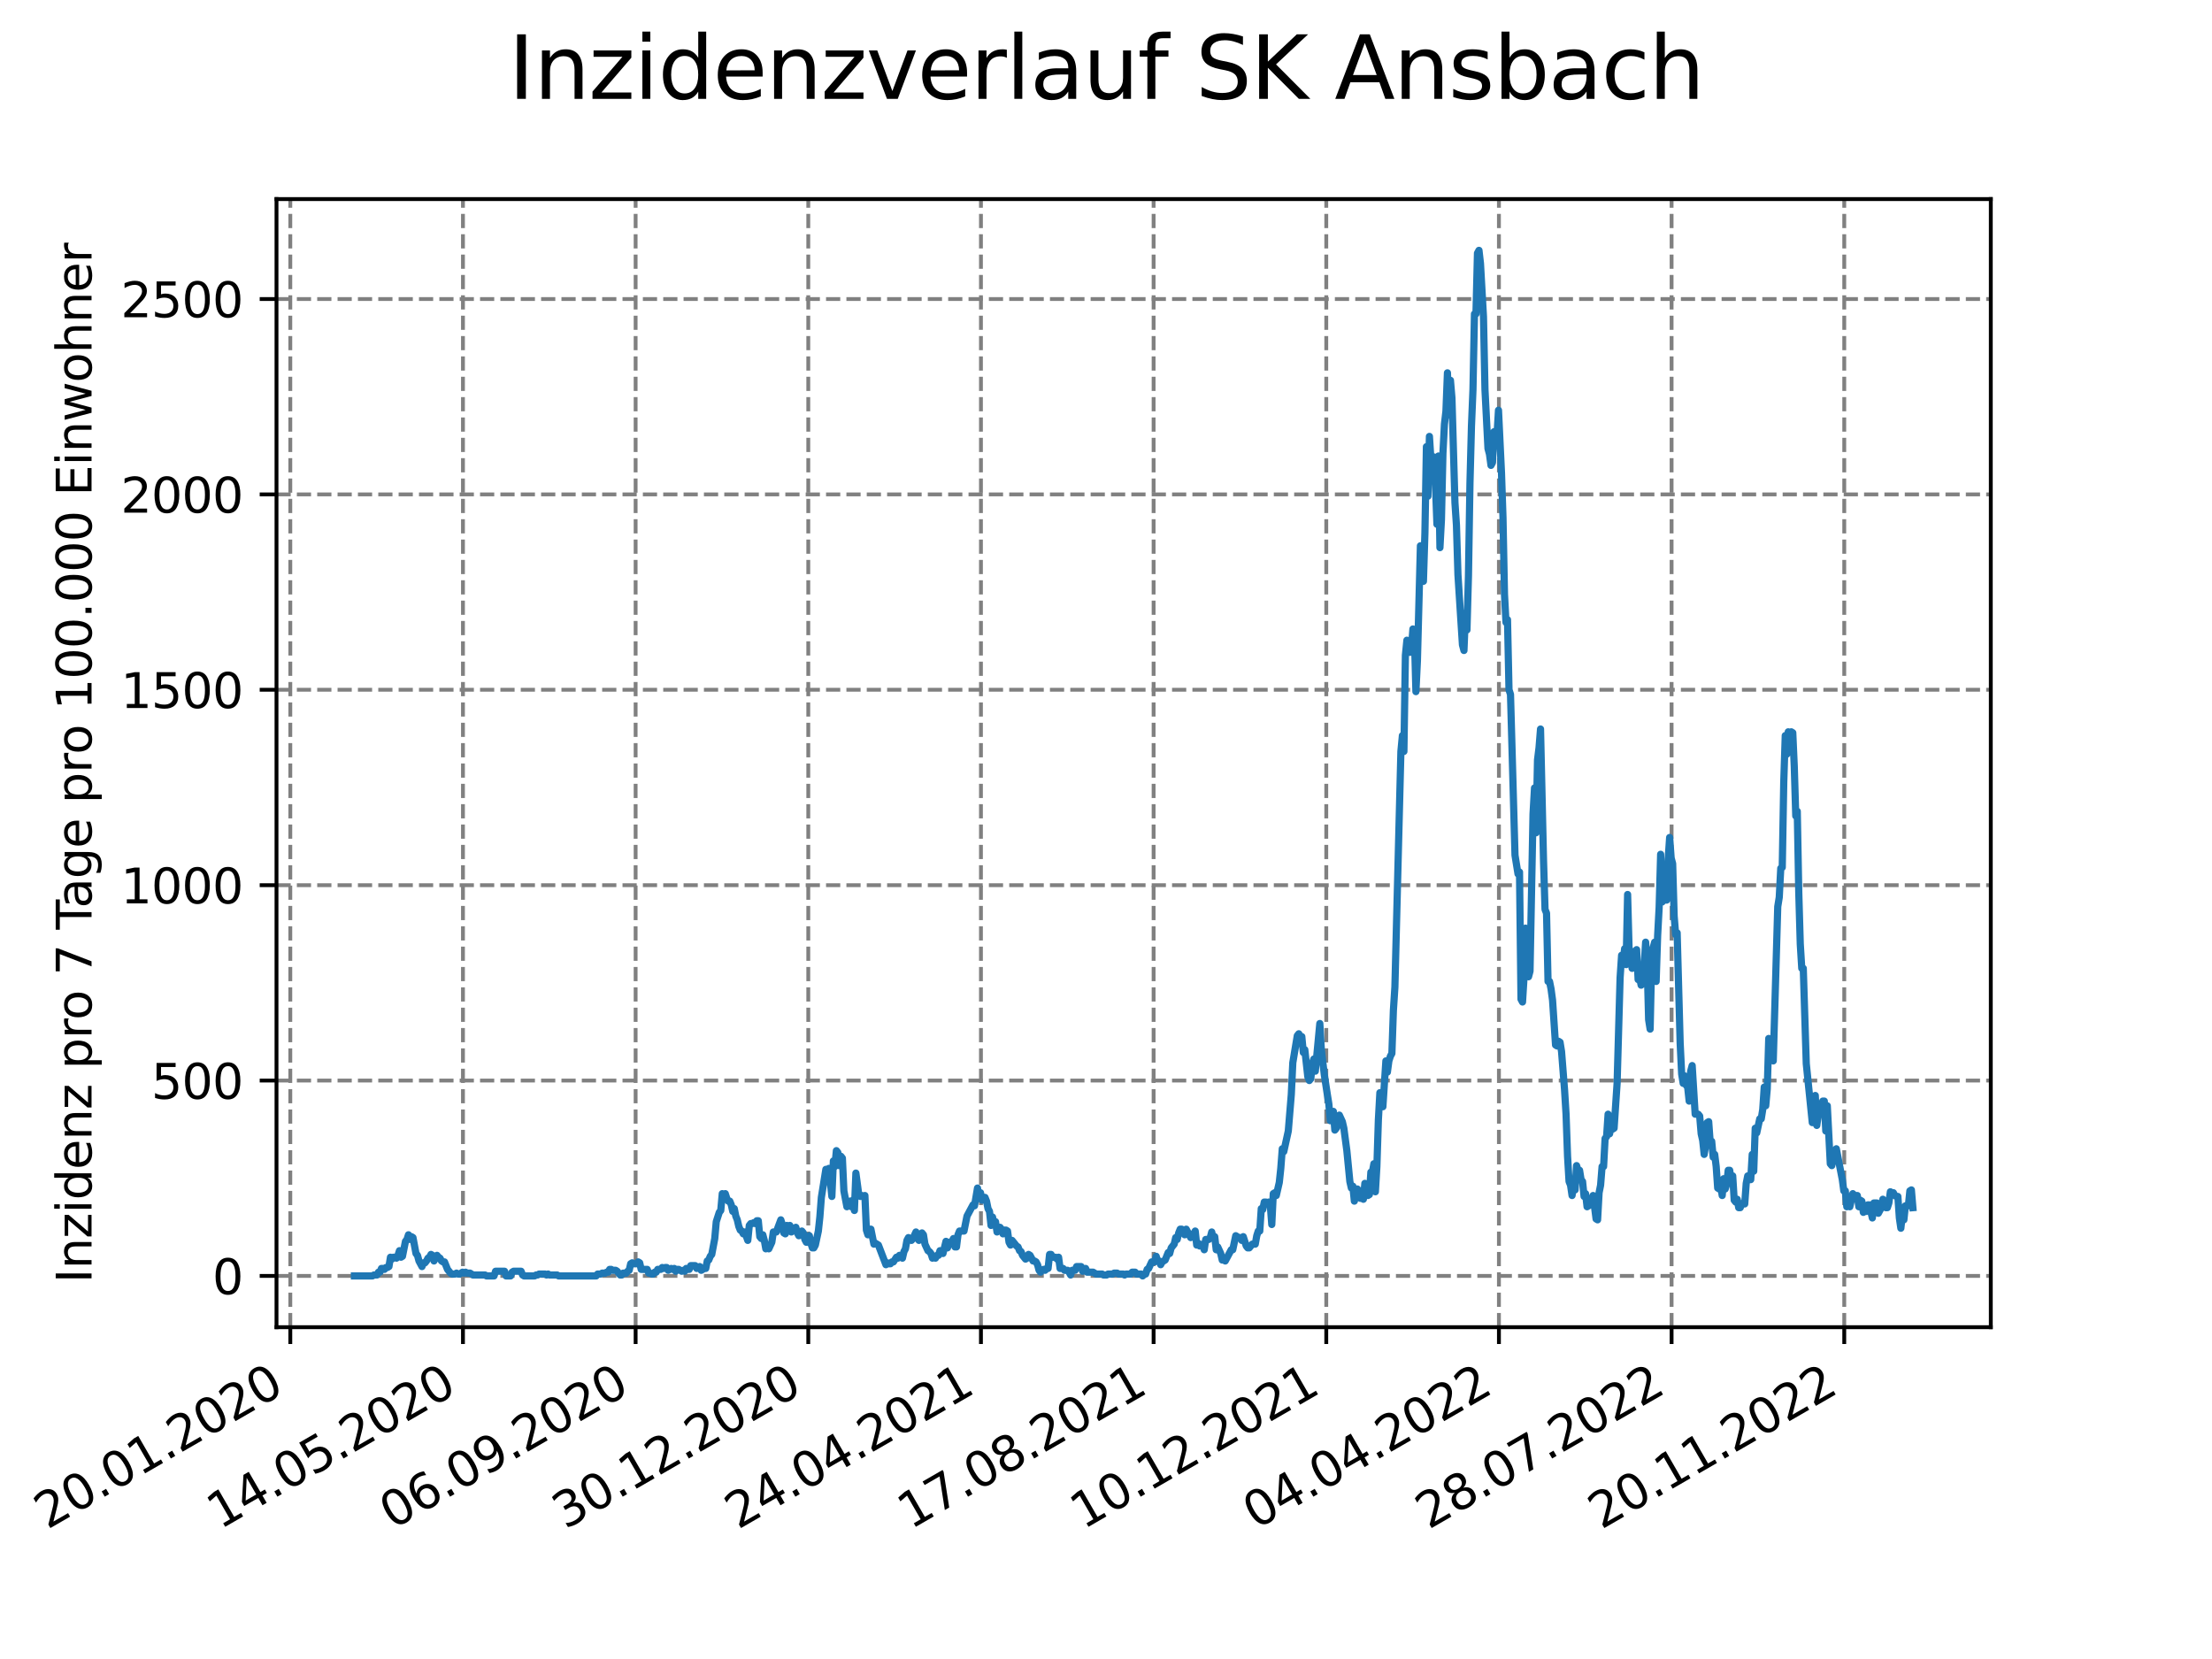 <?xml version="1.0" encoding="utf-8" standalone="no"?>
<!DOCTYPE svg PUBLIC "-//W3C//DTD SVG 1.1//EN"
  "http://www.w3.org/Graphics/SVG/1.1/DTD/svg11.dtd">
<svg xmlns:xlink="http://www.w3.org/1999/xlink" width="460.8pt" height="345.6pt" viewBox="0 0 460.8 345.6" xmlns="http://www.w3.org/2000/svg" version="1.1">
 <defs>
  <style type="text/css">*{stroke-linejoin: round; stroke-linecap: butt}</style>
 </defs>
 <g id="figure_1">
  <g id="patch_1">
   <path d="M 0 345.6 
L 460.8 345.6 
L 460.8 0 
L 0 0 
z
" style="fill: #ffffff"/>
  </g>
  <g id="axes_1">
   <g id="patch_2">
    <path d="M 57.6 276.48 
L 414.72 276.48 
L 414.72 41.472 
L 57.6 41.472 
z
" style="fill: #ffffff"/>
   </g>
   <g id="matplotlib.axis_1">
    <g id="xtick_1">
     <g id="line2d_1">
      <path d="M 60.475 276.48 
L 60.475 41.472 
" clip-path="url(#pd465b6add3)" style="fill: none; stroke-dasharray: 2.96,1.28; stroke-dashoffset: 0; stroke: #808080; stroke-width: 0.8"/>
     </g>
     <g id="line2d_2">
      <defs>
       <path id="m39f3780db8" d="M 0 0 
L 0 3.5 
" style="stroke: #000000; stroke-width: 0.8"/>
      </defs>
      <g>
       <use xlink:href="#m39f3780db8" x="60.475" y="276.48" style="stroke: #000000; stroke-width: 0.8"/>
      </g>
     </g>
     <g id="text_1">
      <!-- 20.01.2020 -->
      <g transform="translate(9.85 318.689) rotate(-30) scale(0.1 -0.1)">
       <defs>
        <path id="DejaVuSans-32" d="M 1228 531 
L 3431 531 
L 3431 0 
L 469 0 
L 469 531 
Q 828 903 1448 1529 
Q 2069 2156 2228 2338 
Q 2531 2678 2651 2914 
Q 2772 3150 2772 3378 
Q 2772 3750 2511 3984 
Q 2250 4219 1831 4219 
Q 1534 4219 1204 4116 
Q 875 4013 500 3803 
L 500 4441 
Q 881 4594 1212 4672 
Q 1544 4750 1819 4750 
Q 2544 4750 2975 4387 
Q 3406 4025 3406 3419 
Q 3406 3131 3298 2873 
Q 3191 2616 2906 2266 
Q 2828 2175 2409 1742 
Q 1991 1309 1228 531 
z
" transform="scale(0.016)"/>
        <path id="DejaVuSans-30" d="M 2034 4250 
Q 1547 4250 1301 3770 
Q 1056 3291 1056 2328 
Q 1056 1369 1301 889 
Q 1547 409 2034 409 
Q 2525 409 2770 889 
Q 3016 1369 3016 2328 
Q 3016 3291 2770 3770 
Q 2525 4250 2034 4250 
z
M 2034 4750 
Q 2819 4750 3233 4129 
Q 3647 3509 3647 2328 
Q 3647 1150 3233 529 
Q 2819 -91 2034 -91 
Q 1250 -91 836 529 
Q 422 1150 422 2328 
Q 422 3509 836 4129 
Q 1250 4750 2034 4750 
z
" transform="scale(0.016)"/>
        <path id="DejaVuSans-2e" d="M 684 794 
L 1344 794 
L 1344 0 
L 684 0 
L 684 794 
z
" transform="scale(0.016)"/>
        <path id="DejaVuSans-31" d="M 794 531 
L 1825 531 
L 1825 4091 
L 703 3866 
L 703 4441 
L 1819 4666 
L 2450 4666 
L 2450 531 
L 3481 531 
L 3481 0 
L 794 0 
L 794 531 
z
" transform="scale(0.016)"/>
       </defs>
       <use xlink:href="#DejaVuSans-32"/>
       <use xlink:href="#DejaVuSans-30" x="63.623"/>
       <use xlink:href="#DejaVuSans-2e" x="127.246"/>
       <use xlink:href="#DejaVuSans-30" x="159.033"/>
       <use xlink:href="#DejaVuSans-31" x="222.656"/>
       <use xlink:href="#DejaVuSans-2e" x="286.279"/>
       <use xlink:href="#DejaVuSans-32" x="318.066"/>
       <use xlink:href="#DejaVuSans-30" x="381.689"/>
       <use xlink:href="#DejaVuSans-32" x="445.312"/>
       <use xlink:href="#DejaVuSans-30" x="508.936"/>
      </g>
     </g>
    </g>
    <g id="xtick_2">
     <g id="line2d_3">
      <path d="M 96.443 276.48 
L 96.443 41.472 
" clip-path="url(#pd465b6add3)" style="fill: none; stroke-dasharray: 2.96,1.28; stroke-dashoffset: 0; stroke: #808080; stroke-width: 0.8"/>
     </g>
     <g id="line2d_4">
      <g>
       <use xlink:href="#m39f3780db8" x="96.443" y="276.48" style="stroke: #000000; stroke-width: 0.8"/>
      </g>
     </g>
     <g id="text_2">
      <!-- 14.05.2020 -->
      <g transform="translate(45.818 318.689) rotate(-30) scale(0.1 -0.1)">
       <defs>
        <path id="DejaVuSans-34" d="M 2419 4116 
L 825 1625 
L 2419 1625 
L 2419 4116 
z
M 2253 4666 
L 3047 4666 
L 3047 1625 
L 3713 1625 
L 3713 1100 
L 3047 1100 
L 3047 0 
L 2419 0 
L 2419 1100 
L 313 1100 
L 313 1709 
L 2253 4666 
z
" transform="scale(0.016)"/>
        <path id="DejaVuSans-35" d="M 691 4666 
L 3169 4666 
L 3169 4134 
L 1269 4134 
L 1269 2991 
Q 1406 3038 1543 3061 
Q 1681 3084 1819 3084 
Q 2600 3084 3056 2656 
Q 3513 2228 3513 1497 
Q 3513 744 3044 326 
Q 2575 -91 1722 -91 
Q 1428 -91 1123 -41 
Q 819 9 494 109 
L 494 744 
Q 775 591 1075 516 
Q 1375 441 1709 441 
Q 2250 441 2565 725 
Q 2881 1009 2881 1497 
Q 2881 1984 2565 2268 
Q 2250 2553 1709 2553 
Q 1456 2553 1204 2497 
Q 953 2441 691 2322 
L 691 4666 
z
" transform="scale(0.016)"/>
       </defs>
       <use xlink:href="#DejaVuSans-31"/>
       <use xlink:href="#DejaVuSans-34" x="63.623"/>
       <use xlink:href="#DejaVuSans-2e" x="127.246"/>
       <use xlink:href="#DejaVuSans-30" x="159.033"/>
       <use xlink:href="#DejaVuSans-35" x="222.656"/>
       <use xlink:href="#DejaVuSans-2e" x="286.279"/>
       <use xlink:href="#DejaVuSans-32" x="318.066"/>
       <use xlink:href="#DejaVuSans-30" x="381.689"/>
       <use xlink:href="#DejaVuSans-32" x="445.312"/>
       <use xlink:href="#DejaVuSans-30" x="508.936"/>
      </g>
     </g>
    </g>
    <g id="xtick_3">
     <g id="line2d_5">
      <path d="M 132.412 276.48 
L 132.412 41.472 
" clip-path="url(#pd465b6add3)" style="fill: none; stroke-dasharray: 2.96,1.28; stroke-dashoffset: 0; stroke: #808080; stroke-width: 0.8"/>
     </g>
     <g id="line2d_6">
      <g>
       <use xlink:href="#m39f3780db8" x="132.412" y="276.48" style="stroke: #000000; stroke-width: 0.8"/>
      </g>
     </g>
     <g id="text_3">
      <!-- 06.09.2020 -->
      <g transform="translate(81.787 318.689) rotate(-30) scale(0.1 -0.1)">
       <defs>
        <path id="DejaVuSans-36" d="M 2113 2584 
Q 1688 2584 1439 2293 
Q 1191 2003 1191 1497 
Q 1191 994 1439 701 
Q 1688 409 2113 409 
Q 2538 409 2786 701 
Q 3034 994 3034 1497 
Q 3034 2003 2786 2293 
Q 2538 2584 2113 2584 
z
M 3366 4563 
L 3366 3988 
Q 3128 4100 2886 4159 
Q 2644 4219 2406 4219 
Q 1781 4219 1451 3797 
Q 1122 3375 1075 2522 
Q 1259 2794 1537 2939 
Q 1816 3084 2150 3084 
Q 2853 3084 3261 2657 
Q 3669 2231 3669 1497 
Q 3669 778 3244 343 
Q 2819 -91 2113 -91 
Q 1303 -91 875 529 
Q 447 1150 447 2328 
Q 447 3434 972 4092 
Q 1497 4750 2381 4750 
Q 2619 4750 2861 4703 
Q 3103 4656 3366 4563 
z
" transform="scale(0.016)"/>
        <path id="DejaVuSans-39" d="M 703 97 
L 703 672 
Q 941 559 1184 500 
Q 1428 441 1663 441 
Q 2288 441 2617 861 
Q 2947 1281 2994 2138 
Q 2813 1869 2534 1725 
Q 2256 1581 1919 1581 
Q 1219 1581 811 2004 
Q 403 2428 403 3163 
Q 403 3881 828 4315 
Q 1253 4750 1959 4750 
Q 2769 4750 3195 4129 
Q 3622 3509 3622 2328 
Q 3622 1225 3098 567 
Q 2575 -91 1691 -91 
Q 1453 -91 1209 -44 
Q 966 3 703 97 
z
M 1959 2075 
Q 2384 2075 2632 2365 
Q 2881 2656 2881 3163 
Q 2881 3666 2632 3958 
Q 2384 4250 1959 4250 
Q 1534 4250 1286 3958 
Q 1038 3666 1038 3163 
Q 1038 2656 1286 2365 
Q 1534 2075 1959 2075 
z
" transform="scale(0.016)"/>
       </defs>
       <use xlink:href="#DejaVuSans-30"/>
       <use xlink:href="#DejaVuSans-36" x="63.623"/>
       <use xlink:href="#DejaVuSans-2e" x="127.246"/>
       <use xlink:href="#DejaVuSans-30" x="159.033"/>
       <use xlink:href="#DejaVuSans-39" x="222.656"/>
       <use xlink:href="#DejaVuSans-2e" x="286.279"/>
       <use xlink:href="#DejaVuSans-32" x="318.066"/>
       <use xlink:href="#DejaVuSans-30" x="381.689"/>
       <use xlink:href="#DejaVuSans-32" x="445.312"/>
       <use xlink:href="#DejaVuSans-30" x="508.936"/>
      </g>
     </g>
    </g>
    <g id="xtick_4">
     <g id="line2d_7">
      <path d="M 168.38 276.48 
L 168.38 41.472 
" clip-path="url(#pd465b6add3)" style="fill: none; stroke-dasharray: 2.96,1.28; stroke-dashoffset: 0; stroke: #808080; stroke-width: 0.8"/>
     </g>
     <g id="line2d_8">
      <g>
       <use xlink:href="#m39f3780db8" x="168.38" y="276.48" style="stroke: #000000; stroke-width: 0.8"/>
      </g>
     </g>
     <g id="text_4">
      <!-- 30.12.2020 -->
      <g transform="translate(117.755 318.689) rotate(-30) scale(0.1 -0.1)">
       <defs>
        <path id="DejaVuSans-33" d="M 2597 2516 
Q 3050 2419 3304 2112 
Q 3559 1806 3559 1356 
Q 3559 666 3084 287 
Q 2609 -91 1734 -91 
Q 1441 -91 1130 -33 
Q 819 25 488 141 
L 488 750 
Q 750 597 1062 519 
Q 1375 441 1716 441 
Q 2309 441 2620 675 
Q 2931 909 2931 1356 
Q 2931 1769 2642 2001 
Q 2353 2234 1838 2234 
L 1294 2234 
L 1294 2753 
L 1863 2753 
Q 2328 2753 2575 2939 
Q 2822 3125 2822 3475 
Q 2822 3834 2567 4026 
Q 2313 4219 1838 4219 
Q 1578 4219 1281 4162 
Q 984 4106 628 3988 
L 628 4550 
Q 988 4650 1302 4700 
Q 1616 4750 1894 4750 
Q 2613 4750 3031 4423 
Q 3450 4097 3450 3541 
Q 3450 3153 3228 2886 
Q 3006 2619 2597 2516 
z
" transform="scale(0.016)"/>
       </defs>
       <use xlink:href="#DejaVuSans-33"/>
       <use xlink:href="#DejaVuSans-30" x="63.623"/>
       <use xlink:href="#DejaVuSans-2e" x="127.246"/>
       <use xlink:href="#DejaVuSans-31" x="159.033"/>
       <use xlink:href="#DejaVuSans-32" x="222.656"/>
       <use xlink:href="#DejaVuSans-2e" x="286.279"/>
       <use xlink:href="#DejaVuSans-32" x="318.066"/>
       <use xlink:href="#DejaVuSans-30" x="381.689"/>
       <use xlink:href="#DejaVuSans-32" x="445.312"/>
       <use xlink:href="#DejaVuSans-30" x="508.936"/>
      </g>
     </g>
    </g>
    <g id="xtick_5">
     <g id="line2d_9">
      <path d="M 204.349 276.48 
L 204.349 41.472 
" clip-path="url(#pd465b6add3)" style="fill: none; stroke-dasharray: 2.96,1.28; stroke-dashoffset: 0; stroke: #808080; stroke-width: 0.8"/>
     </g>
     <g id="line2d_10">
      <g>
       <use xlink:href="#m39f3780db8" x="204.349" y="276.48" style="stroke: #000000; stroke-width: 0.8"/>
      </g>
     </g>
     <g id="text_5">
      <!-- 24.04.2021 -->
      <g transform="translate(153.724 318.689) rotate(-30) scale(0.1 -0.1)">
       <use xlink:href="#DejaVuSans-32"/>
       <use xlink:href="#DejaVuSans-34" x="63.623"/>
       <use xlink:href="#DejaVuSans-2e" x="127.246"/>
       <use xlink:href="#DejaVuSans-30" x="159.033"/>
       <use xlink:href="#DejaVuSans-34" x="222.656"/>
       <use xlink:href="#DejaVuSans-2e" x="286.279"/>
       <use xlink:href="#DejaVuSans-32" x="318.066"/>
       <use xlink:href="#DejaVuSans-30" x="381.689"/>
       <use xlink:href="#DejaVuSans-32" x="445.312"/>
       <use xlink:href="#DejaVuSans-31" x="508.936"/>
      </g>
     </g>
    </g>
    <g id="xtick_6">
     <g id="line2d_11">
      <path d="M 240.317 276.48 
L 240.317 41.472 
" clip-path="url(#pd465b6add3)" style="fill: none; stroke-dasharray: 2.96,1.28; stroke-dashoffset: 0; stroke: #808080; stroke-width: 0.8"/>
     </g>
     <g id="line2d_12">
      <g>
       <use xlink:href="#m39f3780db8" x="240.317" y="276.48" style="stroke: #000000; stroke-width: 0.8"/>
      </g>
     </g>
     <g id="text_6">
      <!-- 17.08.2021 -->
      <g transform="translate(189.692 318.689) rotate(-30) scale(0.1 -0.1)">
       <defs>
        <path id="DejaVuSans-37" d="M 525 4666 
L 3525 4666 
L 3525 4397 
L 1831 0 
L 1172 0 
L 2766 4134 
L 525 4134 
L 525 4666 
z
" transform="scale(0.016)"/>
        <path id="DejaVuSans-38" d="M 2034 2216 
Q 1584 2216 1326 1975 
Q 1069 1734 1069 1313 
Q 1069 891 1326 650 
Q 1584 409 2034 409 
Q 2484 409 2743 651 
Q 3003 894 3003 1313 
Q 3003 1734 2745 1975 
Q 2488 2216 2034 2216 
z
M 1403 2484 
Q 997 2584 770 2862 
Q 544 3141 544 3541 
Q 544 4100 942 4425 
Q 1341 4750 2034 4750 
Q 2731 4750 3128 4425 
Q 3525 4100 3525 3541 
Q 3525 3141 3298 2862 
Q 3072 2584 2669 2484 
Q 3125 2378 3379 2068 
Q 3634 1759 3634 1313 
Q 3634 634 3220 271 
Q 2806 -91 2034 -91 
Q 1263 -91 848 271 
Q 434 634 434 1313 
Q 434 1759 690 2068 
Q 947 2378 1403 2484 
z
M 1172 3481 
Q 1172 3119 1398 2916 
Q 1625 2713 2034 2713 
Q 2441 2713 2670 2916 
Q 2900 3119 2900 3481 
Q 2900 3844 2670 4047 
Q 2441 4250 2034 4250 
Q 1625 4250 1398 4047 
Q 1172 3844 1172 3481 
z
" transform="scale(0.016)"/>
       </defs>
       <use xlink:href="#DejaVuSans-31"/>
       <use xlink:href="#DejaVuSans-37" x="63.623"/>
       <use xlink:href="#DejaVuSans-2e" x="127.246"/>
       <use xlink:href="#DejaVuSans-30" x="159.033"/>
       <use xlink:href="#DejaVuSans-38" x="222.656"/>
       <use xlink:href="#DejaVuSans-2e" x="286.279"/>
       <use xlink:href="#DejaVuSans-32" x="318.066"/>
       <use xlink:href="#DejaVuSans-30" x="381.689"/>
       <use xlink:href="#DejaVuSans-32" x="445.312"/>
       <use xlink:href="#DejaVuSans-31" x="508.936"/>
      </g>
     </g>
    </g>
    <g id="xtick_7">
     <g id="line2d_13">
      <path d="M 276.286 276.48 
L 276.286 41.472 
" clip-path="url(#pd465b6add3)" style="fill: none; stroke-dasharray: 2.96,1.28; stroke-dashoffset: 0; stroke: #808080; stroke-width: 0.8"/>
     </g>
     <g id="line2d_14">
      <g>
       <use xlink:href="#m39f3780db8" x="276.286" y="276.48" style="stroke: #000000; stroke-width: 0.8"/>
      </g>
     </g>
     <g id="text_7">
      <!-- 10.12.2021 -->
      <g transform="translate(225.66 318.689) rotate(-30) scale(0.1 -0.1)">
       <use xlink:href="#DejaVuSans-31"/>
       <use xlink:href="#DejaVuSans-30" x="63.623"/>
       <use xlink:href="#DejaVuSans-2e" x="127.246"/>
       <use xlink:href="#DejaVuSans-31" x="159.033"/>
       <use xlink:href="#DejaVuSans-32" x="222.656"/>
       <use xlink:href="#DejaVuSans-2e" x="286.279"/>
       <use xlink:href="#DejaVuSans-32" x="318.066"/>
       <use xlink:href="#DejaVuSans-30" x="381.689"/>
       <use xlink:href="#DejaVuSans-32" x="445.312"/>
       <use xlink:href="#DejaVuSans-31" x="508.936"/>
      </g>
     </g>
    </g>
    <g id="xtick_8">
     <g id="line2d_15">
      <path d="M 312.254 276.48 
L 312.254 41.472 
" clip-path="url(#pd465b6add3)" style="fill: none; stroke-dasharray: 2.96,1.28; stroke-dashoffset: 0; stroke: #808080; stroke-width: 0.8"/>
     </g>
     <g id="line2d_16">
      <g>
       <use xlink:href="#m39f3780db8" x="312.254" y="276.48" style="stroke: #000000; stroke-width: 0.8"/>
      </g>
     </g>
     <g id="text_8">
      <!-- 04.04.2022 -->
      <g transform="translate(261.629 318.689) rotate(-30) scale(0.1 -0.1)">
       <use xlink:href="#DejaVuSans-30"/>
       <use xlink:href="#DejaVuSans-34" x="63.623"/>
       <use xlink:href="#DejaVuSans-2e" x="127.246"/>
       <use xlink:href="#DejaVuSans-30" x="159.033"/>
       <use xlink:href="#DejaVuSans-34" x="222.656"/>
       <use xlink:href="#DejaVuSans-2e" x="286.279"/>
       <use xlink:href="#DejaVuSans-32" x="318.066"/>
       <use xlink:href="#DejaVuSans-30" x="381.689"/>
       <use xlink:href="#DejaVuSans-32" x="445.312"/>
       <use xlink:href="#DejaVuSans-32" x="508.936"/>
      </g>
     </g>
    </g>
    <g id="xtick_9">
     <g id="line2d_17">
      <path d="M 348.223 276.48 
L 348.223 41.472 
" clip-path="url(#pd465b6add3)" style="fill: none; stroke-dasharray: 2.96,1.28; stroke-dashoffset: 0; stroke: #808080; stroke-width: 0.8"/>
     </g>
     <g id="line2d_18">
      <g>
       <use xlink:href="#m39f3780db8" x="348.223" y="276.48" style="stroke: #000000; stroke-width: 0.8"/>
      </g>
     </g>
     <g id="text_9">
      <!-- 28.07.2022 -->
      <g transform="translate(297.597 318.689) rotate(-30) scale(0.1 -0.1)">
       <use xlink:href="#DejaVuSans-32"/>
       <use xlink:href="#DejaVuSans-38" x="63.623"/>
       <use xlink:href="#DejaVuSans-2e" x="127.246"/>
       <use xlink:href="#DejaVuSans-30" x="159.033"/>
       <use xlink:href="#DejaVuSans-37" x="222.656"/>
       <use xlink:href="#DejaVuSans-2e" x="286.279"/>
       <use xlink:href="#DejaVuSans-32" x="318.066"/>
       <use xlink:href="#DejaVuSans-30" x="381.689"/>
       <use xlink:href="#DejaVuSans-32" x="445.312"/>
       <use xlink:href="#DejaVuSans-32" x="508.936"/>
      </g>
     </g>
    </g>
    <g id="xtick_10">
     <g id="line2d_19">
      <path d="M 384.191 276.48 
L 384.191 41.472 
" clip-path="url(#pd465b6add3)" style="fill: none; stroke-dasharray: 2.96,1.28; stroke-dashoffset: 0; stroke: #808080; stroke-width: 0.8"/>
     </g>
     <g id="line2d_20">
      <g>
       <use xlink:href="#m39f3780db8" x="384.191" y="276.48" style="stroke: #000000; stroke-width: 0.8"/>
      </g>
     </g>
     <g id="text_10">
      <!-- 20.11.2022 -->
      <g transform="translate(333.566 318.689) rotate(-30) scale(0.1 -0.1)">
       <use xlink:href="#DejaVuSans-32"/>
       <use xlink:href="#DejaVuSans-30" x="63.623"/>
       <use xlink:href="#DejaVuSans-2e" x="127.246"/>
       <use xlink:href="#DejaVuSans-31" x="159.033"/>
       <use xlink:href="#DejaVuSans-31" x="222.656"/>
       <use xlink:href="#DejaVuSans-2e" x="286.279"/>
       <use xlink:href="#DejaVuSans-32" x="318.066"/>
       <use xlink:href="#DejaVuSans-30" x="381.689"/>
       <use xlink:href="#DejaVuSans-32" x="445.312"/>
       <use xlink:href="#DejaVuSans-32" x="508.936"/>
      </g>
     </g>
    </g>
   </g>
   <g id="matplotlib.axis_2">
    <g id="ytick_1">
     <g id="line2d_21">
      <path d="M 57.6 265.798 
L 414.72 265.798 
" clip-path="url(#pd465b6add3)" style="fill: none; stroke-dasharray: 2.96,1.28; stroke-dashoffset: 0; stroke: #808080; stroke-width: 0.8"/>
     </g>
     <g id="line2d_22">
      <defs>
       <path id="mea99052665" d="M 0 0 
L -3.5 0 
" style="stroke: #000000; stroke-width: 0.8"/>
      </defs>
      <g>
       <use xlink:href="#mea99052665" x="57.6" y="265.798" style="stroke: #000000; stroke-width: 0.8"/>
      </g>
     </g>
     <g id="text_11">
      <!-- 0 -->
      <g transform="translate(44.237 269.597) scale(0.1 -0.1)">
       <use xlink:href="#DejaVuSans-30"/>
      </g>
     </g>
    </g>
    <g id="ytick_2">
     <g id="line2d_23">
      <path d="M 57.6 225.096 
L 414.72 225.096 
" clip-path="url(#pd465b6add3)" style="fill: none; stroke-dasharray: 2.96,1.28; stroke-dashoffset: 0; stroke: #808080; stroke-width: 0.8"/>
     </g>
     <g id="line2d_24">
      <g>
       <use xlink:href="#mea99052665" x="57.6" y="225.096" style="stroke: #000000; stroke-width: 0.8"/>
      </g>
     </g>
     <g id="text_12">
      <!-- 500 -->
      <g transform="translate(31.512 228.896) scale(0.1 -0.1)">
       <use xlink:href="#DejaVuSans-35"/>
       <use xlink:href="#DejaVuSans-30" x="63.623"/>
       <use xlink:href="#DejaVuSans-30" x="127.246"/>
      </g>
     </g>
    </g>
    <g id="ytick_3">
     <g id="line2d_25">
      <path d="M 57.6 184.395 
L 414.72 184.395 
" clip-path="url(#pd465b6add3)" style="fill: none; stroke-dasharray: 2.96,1.28; stroke-dashoffset: 0; stroke: #808080; stroke-width: 0.8"/>
     </g>
     <g id="line2d_26">
      <g>
       <use xlink:href="#mea99052665" x="57.6" y="184.395" style="stroke: #000000; stroke-width: 0.8"/>
      </g>
     </g>
     <g id="text_13">
      <!-- 1000 -->
      <g transform="translate(25.15 188.194) scale(0.1 -0.1)">
       <use xlink:href="#DejaVuSans-31"/>
       <use xlink:href="#DejaVuSans-30" x="63.623"/>
       <use xlink:href="#DejaVuSans-30" x="127.246"/>
       <use xlink:href="#DejaVuSans-30" x="190.869"/>
      </g>
     </g>
    </g>
    <g id="ytick_4">
     <g id="line2d_27">
      <path d="M 57.6 143.694 
L 414.72 143.694 
" clip-path="url(#pd465b6add3)" style="fill: none; stroke-dasharray: 2.96,1.28; stroke-dashoffset: 0; stroke: #808080; stroke-width: 0.8"/>
     </g>
     <g id="line2d_28">
      <g>
       <use xlink:href="#mea99052665" x="57.6" y="143.694" style="stroke: #000000; stroke-width: 0.8"/>
      </g>
     </g>
     <g id="text_14">
      <!-- 1500 -->
      <g transform="translate(25.15 147.493) scale(0.1 -0.1)">
       <use xlink:href="#DejaVuSans-31"/>
       <use xlink:href="#DejaVuSans-35" x="63.623"/>
       <use xlink:href="#DejaVuSans-30" x="127.246"/>
       <use xlink:href="#DejaVuSans-30" x="190.869"/>
      </g>
     </g>
    </g>
    <g id="ytick_5">
     <g id="line2d_29">
      <path d="M 57.6 102.992 
L 414.72 102.992 
" clip-path="url(#pd465b6add3)" style="fill: none; stroke-dasharray: 2.96,1.28; stroke-dashoffset: 0; stroke: #808080; stroke-width: 0.8"/>
     </g>
     <g id="line2d_30">
      <g>
       <use xlink:href="#mea99052665" x="57.6" y="102.992" style="stroke: #000000; stroke-width: 0.8"/>
      </g>
     </g>
     <g id="text_15">
      <!-- 2000 -->
      <g transform="translate(25.15 106.792) scale(0.1 -0.1)">
       <use xlink:href="#DejaVuSans-32"/>
       <use xlink:href="#DejaVuSans-30" x="63.623"/>
       <use xlink:href="#DejaVuSans-30" x="127.246"/>
       <use xlink:href="#DejaVuSans-30" x="190.869"/>
      </g>
     </g>
    </g>
    <g id="ytick_6">
     <g id="line2d_31">
      <path d="M 57.6 62.291 
L 414.72 62.291 
" clip-path="url(#pd465b6add3)" style="fill: none; stroke-dasharray: 2.96,1.28; stroke-dashoffset: 0; stroke: #808080; stroke-width: 0.8"/>
     </g>
     <g id="line2d_32">
      <g>
       <use xlink:href="#mea99052665" x="57.6" y="62.291" style="stroke: #000000; stroke-width: 0.8"/>
      </g>
     </g>
     <g id="text_16">
      <!-- 2500 -->
      <g transform="translate(25.15 66.09) scale(0.1 -0.1)">
       <use xlink:href="#DejaVuSans-32"/>
       <use xlink:href="#DejaVuSans-35" x="63.623"/>
       <use xlink:href="#DejaVuSans-30" x="127.246"/>
       <use xlink:href="#DejaVuSans-30" x="190.869"/>
      </g>
     </g>
    </g>
    <g id="text_17">
     <!-- Inzidenz pro 7 Tage pro 100.000 Einwohner -->
     <g transform="translate(19.07 267.301) rotate(-90) scale(0.1 -0.1)">
      <defs>
       <path id="DejaVuSans-49" d="M 628 4666 
L 1259 4666 
L 1259 0 
L 628 0 
L 628 4666 
z
" transform="scale(0.016)"/>
       <path id="DejaVuSans-6e" d="M 3513 2113 
L 3513 0 
L 2938 0 
L 2938 2094 
Q 2938 2591 2744 2837 
Q 2550 3084 2163 3084 
Q 1697 3084 1428 2787 
Q 1159 2491 1159 1978 
L 1159 0 
L 581 0 
L 581 3500 
L 1159 3500 
L 1159 2956 
Q 1366 3272 1645 3428 
Q 1925 3584 2291 3584 
Q 2894 3584 3203 3211 
Q 3513 2838 3513 2113 
z
" transform="scale(0.016)"/>
       <path id="DejaVuSans-7a" d="M 353 3500 
L 3084 3500 
L 3084 2975 
L 922 459 
L 3084 459 
L 3084 0 
L 275 0 
L 275 525 
L 2438 3041 
L 353 3041 
L 353 3500 
z
" transform="scale(0.016)"/>
       <path id="DejaVuSans-69" d="M 603 3500 
L 1178 3500 
L 1178 0 
L 603 0 
L 603 3500 
z
M 603 4863 
L 1178 4863 
L 1178 4134 
L 603 4134 
L 603 4863 
z
" transform="scale(0.016)"/>
       <path id="DejaVuSans-64" d="M 2906 2969 
L 2906 4863 
L 3481 4863 
L 3481 0 
L 2906 0 
L 2906 525 
Q 2725 213 2448 61 
Q 2172 -91 1784 -91 
Q 1150 -91 751 415 
Q 353 922 353 1747 
Q 353 2572 751 3078 
Q 1150 3584 1784 3584 
Q 2172 3584 2448 3432 
Q 2725 3281 2906 2969 
z
M 947 1747 
Q 947 1113 1208 752 
Q 1469 391 1925 391 
Q 2381 391 2643 752 
Q 2906 1113 2906 1747 
Q 2906 2381 2643 2742 
Q 2381 3103 1925 3103 
Q 1469 3103 1208 2742 
Q 947 2381 947 1747 
z
" transform="scale(0.016)"/>
       <path id="DejaVuSans-65" d="M 3597 1894 
L 3597 1613 
L 953 1613 
Q 991 1019 1311 708 
Q 1631 397 2203 397 
Q 2534 397 2845 478 
Q 3156 559 3463 722 
L 3463 178 
Q 3153 47 2828 -22 
Q 2503 -91 2169 -91 
Q 1331 -91 842 396 
Q 353 884 353 1716 
Q 353 2575 817 3079 
Q 1281 3584 2069 3584 
Q 2775 3584 3186 3129 
Q 3597 2675 3597 1894 
z
M 3022 2063 
Q 3016 2534 2758 2815 
Q 2500 3097 2075 3097 
Q 1594 3097 1305 2825 
Q 1016 2553 972 2059 
L 3022 2063 
z
" transform="scale(0.016)"/>
       <path id="DejaVuSans-20" transform="scale(0.016)"/>
       <path id="DejaVuSans-70" d="M 1159 525 
L 1159 -1331 
L 581 -1331 
L 581 3500 
L 1159 3500 
L 1159 2969 
Q 1341 3281 1617 3432 
Q 1894 3584 2278 3584 
Q 2916 3584 3314 3078 
Q 3713 2572 3713 1747 
Q 3713 922 3314 415 
Q 2916 -91 2278 -91 
Q 1894 -91 1617 61 
Q 1341 213 1159 525 
z
M 3116 1747 
Q 3116 2381 2855 2742 
Q 2594 3103 2138 3103 
Q 1681 3103 1420 2742 
Q 1159 2381 1159 1747 
Q 1159 1113 1420 752 
Q 1681 391 2138 391 
Q 2594 391 2855 752 
Q 3116 1113 3116 1747 
z
" transform="scale(0.016)"/>
       <path id="DejaVuSans-72" d="M 2631 2963 
Q 2534 3019 2420 3045 
Q 2306 3072 2169 3072 
Q 1681 3072 1420 2755 
Q 1159 2438 1159 1844 
L 1159 0 
L 581 0 
L 581 3500 
L 1159 3500 
L 1159 2956 
Q 1341 3275 1631 3429 
Q 1922 3584 2338 3584 
Q 2397 3584 2469 3576 
Q 2541 3569 2628 3553 
L 2631 2963 
z
" transform="scale(0.016)"/>
       <path id="DejaVuSans-6f" d="M 1959 3097 
Q 1497 3097 1228 2736 
Q 959 2375 959 1747 
Q 959 1119 1226 758 
Q 1494 397 1959 397 
Q 2419 397 2687 759 
Q 2956 1122 2956 1747 
Q 2956 2369 2687 2733 
Q 2419 3097 1959 3097 
z
M 1959 3584 
Q 2709 3584 3137 3096 
Q 3566 2609 3566 1747 
Q 3566 888 3137 398 
Q 2709 -91 1959 -91 
Q 1206 -91 779 398 
Q 353 888 353 1747 
Q 353 2609 779 3096 
Q 1206 3584 1959 3584 
z
" transform="scale(0.016)"/>
       <path id="DejaVuSans-54" d="M -19 4666 
L 3928 4666 
L 3928 4134 
L 2272 4134 
L 2272 0 
L 1638 0 
L 1638 4134 
L -19 4134 
L -19 4666 
z
" transform="scale(0.016)"/>
       <path id="DejaVuSans-61" d="M 2194 1759 
Q 1497 1759 1228 1600 
Q 959 1441 959 1056 
Q 959 750 1161 570 
Q 1363 391 1709 391 
Q 2188 391 2477 730 
Q 2766 1069 2766 1631 
L 2766 1759 
L 2194 1759 
z
M 3341 1997 
L 3341 0 
L 2766 0 
L 2766 531 
Q 2569 213 2275 61 
Q 1981 -91 1556 -91 
Q 1019 -91 701 211 
Q 384 513 384 1019 
Q 384 1609 779 1909 
Q 1175 2209 1959 2209 
L 2766 2209 
L 2766 2266 
Q 2766 2663 2505 2880 
Q 2244 3097 1772 3097 
Q 1472 3097 1187 3025 
Q 903 2953 641 2809 
L 641 3341 
Q 956 3463 1253 3523 
Q 1550 3584 1831 3584 
Q 2591 3584 2966 3190 
Q 3341 2797 3341 1997 
z
" transform="scale(0.016)"/>
       <path id="DejaVuSans-67" d="M 2906 1791 
Q 2906 2416 2648 2759 
Q 2391 3103 1925 3103 
Q 1463 3103 1205 2759 
Q 947 2416 947 1791 
Q 947 1169 1205 825 
Q 1463 481 1925 481 
Q 2391 481 2648 825 
Q 2906 1169 2906 1791 
z
M 3481 434 
Q 3481 -459 3084 -895 
Q 2688 -1331 1869 -1331 
Q 1566 -1331 1297 -1286 
Q 1028 -1241 775 -1147 
L 775 -588 
Q 1028 -725 1275 -790 
Q 1522 -856 1778 -856 
Q 2344 -856 2625 -561 
Q 2906 -266 2906 331 
L 2906 616 
Q 2728 306 2450 153 
Q 2172 0 1784 0 
Q 1141 0 747 490 
Q 353 981 353 1791 
Q 353 2603 747 3093 
Q 1141 3584 1784 3584 
Q 2172 3584 2450 3431 
Q 2728 3278 2906 2969 
L 2906 3500 
L 3481 3500 
L 3481 434 
z
" transform="scale(0.016)"/>
       <path id="DejaVuSans-45" d="M 628 4666 
L 3578 4666 
L 3578 4134 
L 1259 4134 
L 1259 2753 
L 3481 2753 
L 3481 2222 
L 1259 2222 
L 1259 531 
L 3634 531 
L 3634 0 
L 628 0 
L 628 4666 
z
" transform="scale(0.016)"/>
       <path id="DejaVuSans-77" d="M 269 3500 
L 844 3500 
L 1563 769 
L 2278 3500 
L 2956 3500 
L 3675 769 
L 4391 3500 
L 4966 3500 
L 4050 0 
L 3372 0 
L 2619 2869 
L 1863 0 
L 1184 0 
L 269 3500 
z
" transform="scale(0.016)"/>
       <path id="DejaVuSans-68" d="M 3513 2113 
L 3513 0 
L 2938 0 
L 2938 2094 
Q 2938 2591 2744 2837 
Q 2550 3084 2163 3084 
Q 1697 3084 1428 2787 
Q 1159 2491 1159 1978 
L 1159 0 
L 581 0 
L 581 4863 
L 1159 4863 
L 1159 2956 
Q 1366 3272 1645 3428 
Q 1925 3584 2291 3584 
Q 2894 3584 3203 3211 
Q 3513 2838 3513 2113 
z
" transform="scale(0.016)"/>
      </defs>
      <use xlink:href="#DejaVuSans-49"/>
      <use xlink:href="#DejaVuSans-6e" x="29.492"/>
      <use xlink:href="#DejaVuSans-7a" x="92.871"/>
      <use xlink:href="#DejaVuSans-69" x="145.361"/>
      <use xlink:href="#DejaVuSans-64" x="173.145"/>
      <use xlink:href="#DejaVuSans-65" x="236.621"/>
      <use xlink:href="#DejaVuSans-6e" x="298.145"/>
      <use xlink:href="#DejaVuSans-7a" x="361.523"/>
      <use xlink:href="#DejaVuSans-20" x="414.014"/>
      <use xlink:href="#DejaVuSans-70" x="445.801"/>
      <use xlink:href="#DejaVuSans-72" x="509.277"/>
      <use xlink:href="#DejaVuSans-6f" x="548.141"/>
      <use xlink:href="#DejaVuSans-20" x="609.322"/>
      <use xlink:href="#DejaVuSans-37" x="641.109"/>
      <use xlink:href="#DejaVuSans-20" x="704.732"/>
      <use xlink:href="#DejaVuSans-54" x="736.52"/>
      <use xlink:href="#DejaVuSans-61" x="781.104"/>
      <use xlink:href="#DejaVuSans-67" x="842.383"/>
      <use xlink:href="#DejaVuSans-65" x="905.859"/>
      <use xlink:href="#DejaVuSans-20" x="967.383"/>
      <use xlink:href="#DejaVuSans-70" x="999.17"/>
      <use xlink:href="#DejaVuSans-72" x="1062.646"/>
      <use xlink:href="#DejaVuSans-6f" x="1101.51"/>
      <use xlink:href="#DejaVuSans-20" x="1162.691"/>
      <use xlink:href="#DejaVuSans-31" x="1194.479"/>
      <use xlink:href="#DejaVuSans-30" x="1258.102"/>
      <use xlink:href="#DejaVuSans-30" x="1321.725"/>
      <use xlink:href="#DejaVuSans-2e" x="1385.348"/>
      <use xlink:href="#DejaVuSans-30" x="1417.135"/>
      <use xlink:href="#DejaVuSans-30" x="1480.758"/>
      <use xlink:href="#DejaVuSans-30" x="1544.381"/>
      <use xlink:href="#DejaVuSans-20" x="1608.004"/>
      <use xlink:href="#DejaVuSans-45" x="1639.791"/>
      <use xlink:href="#DejaVuSans-69" x="1702.975"/>
      <use xlink:href="#DejaVuSans-6e" x="1730.758"/>
      <use xlink:href="#DejaVuSans-77" x="1794.137"/>
      <use xlink:href="#DejaVuSans-6f" x="1875.924"/>
      <use xlink:href="#DejaVuSans-68" x="1937.105"/>
      <use xlink:href="#DejaVuSans-6e" x="2000.484"/>
      <use xlink:href="#DejaVuSans-65" x="2063.863"/>
      <use xlink:href="#DejaVuSans-72" x="2125.387"/>
     </g>
    </g>
   </g>
   <g id="line2d_33">
    <path d="M 73.833 265.798 
L 77.586 265.798 
L 77.899 265.603 
L 78.524 265.603 
L 78.837 265.019 
L 79.15 265.019 
L 79.463 264.24 
L 79.775 264.24 
L 80.088 264.435 
L 80.401 264.045 
L 80.714 264.045 
L 81.026 263.85 
L 81.339 261.903 
L 81.652 262.292 
L 81.965 261.903 
L 82.277 261.903 
L 82.59 262.098 
L 82.903 261.513 
L 83.216 260.539 
L 83.529 261.903 
L 83.841 261.708 
L 84.467 258.592 
L 84.78 258.202 
L 85.092 257.229 
L 85.405 258.202 
L 85.718 257.618 
L 86.031 257.813 
L 86.656 261.124 
L 86.969 261.513 
L 87.282 262.682 
L 87.907 263.85 
L 88.22 263.071 
L 88.533 263.071 
L 88.846 262.682 
L 89.158 262.098 
L 89.471 261.903 
L 89.784 261.319 
L 90.097 261.513 
L 90.41 262.682 
L 91.035 261.513 
L 91.348 261.903 
L 91.661 262.098 
L 91.973 262.682 
L 92.286 262.877 
L 92.599 262.877 
L 93.224 264.435 
L 93.85 265.214 
L 94.163 265.408 
L 94.788 265.408 
L 95.101 265.214 
L 95.414 265.408 
L 95.727 265.408 
L 96.352 265.019 
L 96.665 265.214 
L 96.978 265.019 
L 97.29 265.214 
L 97.916 265.214 
L 98.542 265.603 
L 101.044 265.603 
L 101.356 265.798 
L 102.92 265.798 
L 103.233 264.824 
L 105.11 264.824 
L 105.422 265.798 
L 106.361 265.798 
L 106.674 265.019 
L 106.986 264.824 
L 108.55 264.824 
L 108.863 265.603 
L 109.176 265.798 
L 111.365 265.798 
L 111.678 265.603 
L 111.991 265.603 
L 112.303 265.408 
L 113.554 265.408 
L 113.867 265.603 
L 114.18 265.408 
L 114.493 265.603 
L 116.057 265.603 
L 116.369 265.798 
L 124.189 265.798 
L 124.501 265.408 
L 125.127 265.408 
L 125.44 265.214 
L 126.065 265.214 
L 126.378 265.019 
L 126.691 265.019 
L 127.004 264.435 
L 127.316 264.435 
L 127.629 264.629 
L 128.255 264.629 
L 128.567 264.824 
L 129.193 265.603 
L 129.506 265.603 
L 129.818 265.214 
L 130.444 265.214 
L 130.757 264.824 
L 131.07 264.629 
L 131.382 263.266 
L 131.695 263.071 
L 132.008 263.266 
L 132.633 263.266 
L 132.946 262.877 
L 133.259 263.071 
L 133.572 264.435 
L 134.823 264.435 
L 135.136 265.214 
L 135.448 265.214 
L 135.761 265.408 
L 136.074 265.408 
L 136.387 265.019 
L 136.699 265.019 
L 137.012 264.435 
L 137.638 264.435 
L 137.95 264.045 
L 138.263 264.24 
L 138.576 264.045 
L 138.889 264.045 
L 139.202 264.629 
L 139.827 264.24 
L 140.14 264.435 
L 140.453 264.24 
L 140.765 264.824 
L 141.078 264.435 
L 141.391 264.435 
L 142.016 264.824 
L 142.329 264.629 
L 142.642 264.824 
L 142.955 264.24 
L 143.268 264.435 
L 143.58 264.435 
L 143.893 263.656 
L 144.831 263.656 
L 145.144 264.24 
L 145.77 263.85 
L 146.082 264.629 
L 146.708 264.24 
L 147.021 264.24 
L 147.334 262.682 
L 147.646 262.487 
L 147.959 261.708 
L 148.272 261.319 
L 148.897 258.008 
L 149.21 254.502 
L 149.836 252.555 
L 150.148 252.165 
L 150.461 248.66 
L 150.774 249.049 
L 151.087 248.66 
L 151.4 249.633 
L 151.712 250.218 
L 152.025 250.218 
L 152.338 250.997 
L 152.651 252.36 
L 152.963 251.776 
L 153.276 253.334 
L 153.589 254.113 
L 153.902 255.476 
L 154.214 256.255 
L 154.527 256.45 
L 154.84 257.034 
L 155.153 256.644 
L 155.778 258.397 
L 156.091 255.281 
L 156.404 254.892 
L 156.717 254.892 
L 157.029 254.697 
L 157.342 254.892 
L 157.655 254.307 
L 157.968 254.307 
L 158.28 257.618 
L 158.593 258.008 
L 158.906 257.229 
L 159.219 258.397 
L 159.532 260.15 
L 159.844 259.566 
L 160.157 260.15 
L 160.783 258.787 
L 161.095 256.644 
L 161.721 256.644 
L 162.659 254.113 
L 162.972 255.086 
L 163.285 256.839 
L 163.598 257.034 
L 163.91 255.281 
L 164.223 255.671 
L 164.536 255.281 
L 164.849 256.644 
L 165.161 256.06 
L 165.474 256.06 
L 165.787 255.671 
L 166.1 256.839 
L 166.412 257.423 
L 167.038 256.45 
L 167.351 256.839 
L 167.664 258.202 
L 167.976 258.787 
L 168.602 257.423 
L 168.915 258.981 
L 169.227 259.955 
L 169.54 259.955 
L 169.853 259.371 
L 170.478 256.45 
L 170.791 253.528 
L 171.104 249.439 
L 172.042 243.596 
L 172.355 243.791 
L 172.668 243.401 
L 173.293 249.244 
L 173.606 241.843 
L 173.919 243.012 
L 174.232 239.701 
L 174.544 240.09 
L 174.857 242.817 
L 175.17 240.869 
L 175.483 241.259 
L 175.796 248.075 
L 176.421 251.386 
L 176.734 250.607 
L 177.047 250.218 
L 177.359 251.386 
L 177.672 250.023 
L 177.985 252.165 
L 178.298 244.375 
L 178.923 249.049 
L 179.236 249.244 
L 179.549 249.049 
L 179.862 249.244 
L 180.174 249.049 
L 180.487 256.255 
L 180.8 257.229 
L 181.113 256.06 
L 181.425 256.06 
L 182.051 259.176 
L 182.364 258.981 
L 182.989 259.371 
L 184.553 263.461 
L 184.866 263.071 
L 185.179 263.266 
L 185.491 263.266 
L 185.804 262.877 
L 186.117 262.877 
L 186.742 261.903 
L 187.055 262.098 
L 187.368 261.513 
L 187.681 261.513 
L 187.994 262.098 
L 188.306 260.734 
L 188.619 260.15 
L 188.932 258.397 
L 189.245 257.813 
L 189.557 258.202 
L 189.87 258.397 
L 190.183 258.008 
L 190.808 256.644 
L 191.121 258.008 
L 191.434 258.397 
L 191.747 258.008 
L 192.06 256.839 
L 192.372 257.229 
L 192.685 259.176 
L 193.311 260.539 
L 193.623 260.734 
L 193.936 261.124 
L 194.249 262.098 
L 194.562 261.903 
L 194.874 262.098 
L 195.187 261.513 
L 195.5 261.513 
L 195.813 260.539 
L 196.126 260.734 
L 196.438 261.124 
L 197.064 258.592 
L 197.377 259.955 
L 197.689 258.787 
L 198.002 259.176 
L 198.628 258.008 
L 198.94 259.76 
L 199.253 259.76 
L 199.566 257.229 
L 199.879 256.45 
L 200.817 256.45 
L 201.443 253.334 
L 202.694 250.997 
L 203.006 251.191 
L 203.632 247.491 
L 203.945 249.244 
L 204.258 248.465 
L 204.57 250.023 
L 204.883 249.439 
L 205.196 249.439 
L 205.509 250.218 
L 205.821 251.776 
L 206.134 252.36 
L 206.447 255.281 
L 206.76 253.528 
L 207.072 254.892 
L 207.385 254.502 
L 207.698 256.644 
L 208.324 255.671 
L 208.636 256.06 
L 208.949 257.034 
L 209.262 256.255 
L 209.575 256.255 
L 209.887 256.45 
L 210.2 258.787 
L 210.513 259.371 
L 210.826 258.397 
L 211.764 259.566 
L 212.077 259.76 
L 212.39 260.539 
L 212.702 260.734 
L 213.015 261.513 
L 213.641 262.292 
L 213.953 262.098 
L 214.266 261.319 
L 214.579 261.513 
L 215.204 262.682 
L 215.517 262.682 
L 215.83 262.877 
L 216.143 263.461 
L 216.456 264.629 
L 216.768 265.019 
L 217.081 264.629 
L 217.394 264.435 
L 217.707 264.629 
L 218.019 264.24 
L 218.332 264.24 
L 218.645 261.319 
L 218.958 261.319 
L 219.27 261.903 
L 219.896 261.903 
L 220.209 262.292 
L 220.522 261.903 
L 220.834 264.24 
L 221.46 264.24 
L 221.773 264.629 
L 222.398 264.629 
L 222.711 265.019 
L 223.024 265.603 
L 223.336 264.629 
L 223.962 264.629 
L 224.275 263.85 
L 225.213 263.85 
L 225.526 264.824 
L 225.839 264.435 
L 226.151 264.24 
L 226.464 265.019 
L 227.715 265.019 
L 228.341 265.408 
L 229.592 265.408 
L 229.905 265.603 
L 230.53 265.603 
L 230.843 265.408 
L 231.781 265.408 
L 232.094 265.214 
L 232.72 265.214 
L 233.032 265.408 
L 233.971 265.408 
L 234.283 265.603 
L 234.596 265.408 
L 235.534 265.408 
L 235.847 265.019 
L 236.473 265.019 
L 236.786 265.408 
L 237.724 265.408 
L 238.037 265.798 
L 238.349 265.408 
L 238.662 265.408 
L 238.975 264.435 
L 239.288 264.24 
L 239.913 262.877 
L 240.539 262.877 
L 240.852 261.708 
L 241.164 262.682 
L 241.477 262.682 
L 241.79 263.461 
L 242.103 262.877 
L 242.728 262.487 
L 243.354 260.929 
L 243.666 261.124 
L 243.979 259.955 
L 244.605 259.176 
L 244.918 257.813 
L 245.23 258.202 
L 245.543 256.839 
L 245.856 256.06 
L 246.169 256.06 
L 246.794 257.229 
L 247.107 256.06 
L 248.045 257.813 
L 248.358 257.229 
L 248.671 257.034 
L 248.984 256.45 
L 249.296 259.371 
L 249.609 258.981 
L 249.922 259.566 
L 250.547 259.176 
L 250.86 260.345 
L 251.173 258.202 
L 251.798 258.202 
L 252.111 257.813 
L 252.424 256.644 
L 252.737 258.008 
L 253.05 257.618 
L 253.362 260.345 
L 253.675 259.76 
L 254.301 261.124 
L 254.613 262.487 
L 254.926 262.292 
L 255.239 262.682 
L 256.49 260.345 
L 256.803 260.345 
L 257.428 257.423 
L 258.054 257.813 
L 258.367 257.813 
L 258.679 258.397 
L 258.992 257.618 
L 259.618 259.566 
L 259.93 259.955 
L 260.243 259.955 
L 260.869 259.176 
L 261.494 259.176 
L 261.807 257.423 
L 262.12 256.45 
L 262.433 256.45 
L 262.745 251.776 
L 263.058 251.97 
L 263.371 250.412 
L 263.684 250.412 
L 263.996 250.802 
L 264.309 250.412 
L 264.622 250.997 
L 264.935 255.086 
L 265.248 248.66 
L 265.56 248.465 
L 265.873 249.049 
L 266.499 246.323 
L 266.811 243.401 
L 267.124 239.311 
L 267.437 239.896 
L 268.375 235.611 
L 269.001 228.016 
L 269.314 221.394 
L 270.252 215.746 
L 270.565 215.357 
L 270.877 215.941 
L 271.19 215.941 
L 271.503 219.252 
L 271.816 218.668 
L 272.441 224.316 
L 272.754 225.095 
L 273.067 224.705 
L 273.38 221.589 
L 273.692 220.615 
L 274.005 223.147 
L 274.943 213.215 
L 275.256 218.668 
L 275.882 223.926 
L 276.507 228.016 
L 276.82 229.963 
L 277.133 233.469 
L 277.446 232.885 
L 277.758 231.521 
L 278.071 235.416 
L 278.384 235.027 
L 278.697 234.248 
L 279.009 232.3 
L 279.635 233.664 
L 279.948 235.027 
L 280.573 239.701 
L 281.199 246.128 
L 281.512 247.491 
L 281.824 247.102 
L 282.137 250.218 
L 282.763 247.686 
L 283.075 248.075 
L 283.388 249.633 
L 283.701 249.049 
L 284.014 249.828 
L 284.326 246.517 
L 284.639 246.712 
L 284.952 249.049 
L 285.265 248.854 
L 285.578 244.18 
L 285.89 244.18 
L 286.203 242.428 
L 286.516 248.27 
L 286.829 243.012 
L 287.141 233.274 
L 287.454 227.626 
L 288.08 230.548 
L 288.705 221.005 
L 289.018 223.342 
L 289.331 221.005 
L 289.644 220.031 
L 289.956 219.447 
L 290.269 210.488 
L 290.582 205.619 
L 291.833 156.542 
L 292.146 153.231 
L 292.458 156.542 
L 292.771 136.482 
L 293.084 133.366 
L 293.397 134.924 
L 293.71 135.898 
L 294.022 135.119 
L 294.335 131.029 
L 294.648 132.587 
L 294.961 144.077 
L 295.273 137.651 
L 295.899 113.696 
L 296.212 114.086 
L 296.524 121.097 
L 296.837 110.969 
L 297.15 93.052 
L 297.463 103.374 
L 297.776 90.91 
L 298.088 95.779 
L 298.401 96.558 
L 298.714 95.195 
L 299.027 100.842 
L 299.339 109.217 
L 299.652 95 
L 299.965 114.086 
L 300.278 108.243 
L 300.59 94.416 
L 300.903 88.378 
L 301.216 85.652 
L 301.529 77.667 
L 301.842 86.431 
L 302.154 79.225 
L 302.467 82.925 
L 303.093 104.737 
L 303.405 109.411 
L 303.718 119.733 
L 304.656 134.34 
L 304.969 135.508 
L 305.282 127.718 
L 305.595 131.224 
L 305.908 119.928 
L 306.22 100.648 
L 306.533 88.768 
L 306.846 81.172 
L 307.159 65.397 
L 307.471 65.397 
L 307.784 52.738 
L 308.097 52.154 
L 308.41 54.881 
L 309.035 65.982 
L 309.348 81.172 
L 309.974 93.442 
L 310.286 94.61 
L 310.599 96.947 
L 310.912 96.363 
L 311.225 89.936 
L 311.537 89.936 
L 311.85 90.715 
L 312.163 85.457 
L 312.788 98.505 
L 313.101 107.853 
L 313.414 123.823 
L 313.727 129.666 
L 314.04 129.081 
L 314.352 143.688 
L 314.665 144.662 
L 315.603 178.159 
L 316.229 182.054 
L 316.542 181.665 
L 316.854 208.151 
L 317.167 208.735 
L 317.48 203.672 
L 317.793 193.35 
L 318.106 200.945 
L 318.418 203.477 
L 318.731 202.308 
L 319.357 169.59 
L 319.669 164.137 
L 319.982 173.485 
L 320.295 158.294 
L 320.608 155.763 
L 320.92 151.868 
L 321.546 179.328 
L 321.859 189.455 
L 322.172 190.234 
L 322.484 204.451 
L 322.797 204.451 
L 323.11 206.009 
L 323.423 208.346 
L 324.048 217.694 
L 324.361 217.889 
L 324.674 216.915 
L 324.986 217.11 
L 325.299 219.057 
L 325.925 227.042 
L 326.238 232.106 
L 326.55 240.869 
L 326.863 246.128 
L 327.176 246.907 
L 327.489 249.049 
L 327.801 246.907 
L 328.114 247.881 
L 328.427 242.817 
L 328.74 243.791 
L 329.052 243.791 
L 329.365 245.738 
L 329.678 246.128 
L 329.991 249.244 
L 330.304 248.66 
L 330.616 251.386 
L 330.929 251.191 
L 331.242 250.412 
L 331.555 250.218 
L 331.867 249.049 
L 332.493 253.918 
L 332.806 254.113 
L 333.118 248.465 
L 333.431 246.907 
L 333.744 243.012 
L 334.057 243.012 
L 334.37 237.169 
L 334.682 236.78 
L 334.995 232.106 
L 335.308 236.195 
L 335.621 234.637 
L 335.933 235.222 
L 336.246 235.027 
L 336.872 225.679 
L 337.497 203.672 
L 337.81 198.998 
L 338.123 200.556 
L 338.436 197.634 
L 338.748 200.945 
L 339.061 186.339 
L 339.374 198.024 
L 339.687 199.192 
L 339.999 201.724 
L 340.312 198.219 
L 340.625 199.387 
L 340.938 197.829 
L 341.25 204.061 
L 341.563 203.672 
L 341.876 205.23 
L 342.502 201.335 
L 342.814 196.271 
L 343.127 200.556 
L 343.44 212.436 
L 343.753 214.383 
L 344.065 200.361 
L 344.378 197.44 
L 344.691 196.271 
L 345.004 204.451 
L 345.316 194.908 
L 345.629 189.065 
L 345.942 177.964 
L 346.255 187.897 
L 346.568 184.781 
L 346.88 187.507 
L 347.193 187.507 
L 347.506 178.938 
L 347.819 174.459 
L 348.131 178.743 
L 348.444 179.912 
L 348.757 190.818 
L 349.07 194.713 
L 349.382 194.324 
L 350.008 217.304 
L 350.321 223.731 
L 350.634 225.679 
L 350.946 224.121 
L 351.259 226.068 
L 351.572 226.458 
L 351.885 229.379 
L 352.197 223.147 
L 352.51 221.978 
L 353.136 232.106 
L 353.761 232.106 
L 354.074 232.495 
L 354.387 236.195 
L 354.7 237.559 
L 355.012 240.48 
L 355.325 238.532 
L 355.638 233.858 
L 355.951 233.664 
L 356.263 237.948 
L 356.576 237.753 
L 356.889 241.064 
L 357.202 240.48 
L 357.514 243.012 
L 357.827 247.491 
L 358.14 247.686 
L 358.453 247.102 
L 358.766 249.049 
L 359.078 245.544 
L 359.391 247.686 
L 359.704 246.712 
L 360.017 243.791 
L 360.329 243.791 
L 360.642 246.128 
L 360.955 244.959 
L 361.268 250.023 
L 361.58 250.412 
L 361.893 249.828 
L 362.206 251.581 
L 362.519 251.581 
L 362.832 250.802 
L 363.144 250.607 
L 363.457 250.802 
L 363.77 246.517 
L 364.083 244.959 
L 364.395 245.738 
L 364.708 245.738 
L 365.021 240.48 
L 365.334 243.986 
L 365.646 235.027 
L 365.959 236.001 
L 366.585 233.079 
L 366.898 233.079 
L 367.21 231.132 
L 367.523 226.458 
L 367.836 230.353 
L 368.149 226.847 
L 368.461 216.331 
L 368.774 216.525 
L 369.087 216.525 
L 369.4 221.005 
L 370.338 188.871 
L 370.651 186.923 
L 370.964 180.886 
L 371.276 180.691 
L 371.589 162.968 
L 371.902 153.231 
L 372.215 157.126 
L 372.527 152.452 
L 372.84 153.426 
L 373.153 152.452 
L 373.466 152.647 
L 373.778 159.658 
L 374.091 169.98 
L 374.404 169.006 
L 374.717 185.949 
L 375.03 196.661 
L 375.342 201.724 
L 375.655 201.724 
L 376.281 221.589 
L 377.532 233.858 
L 377.844 233.858 
L 378.157 228.211 
L 378.47 234.443 
L 379.096 229.963 
L 379.408 230.158 
L 379.721 229.379 
L 380.034 229.379 
L 380.347 235.611 
L 380.659 230.353 
L 381.285 242.428 
L 381.598 242.817 
L 381.91 241.064 
L 382.223 241.064 
L 382.536 239.311 
L 383.787 245.738 
L 384.1 248.075 
L 384.413 248.075 
L 384.725 251.386 
L 385.038 251.191 
L 385.351 251.386 
L 385.976 248.66 
L 386.289 249.049 
L 386.915 249.049 
L 387.228 251.386 
L 387.54 250.023 
L 387.853 250.218 
L 388.166 252.555 
L 388.479 252.36 
L 388.791 252.36 
L 389.104 250.997 
L 389.417 250.997 
L 390.043 253.723 
L 390.355 250.607 
L 390.981 250.607 
L 391.294 252.749 
L 391.919 251.581 
L 392.232 249.828 
L 392.545 251.386 
L 392.857 251.581 
L 393.17 251.581 
L 393.483 250.607 
L 393.796 248.27 
L 394.109 248.854 
L 394.421 248.465 
L 394.734 249.049 
L 395.047 249.244 
L 395.36 249.244 
L 395.672 253.723 
L 395.985 255.865 
L 396.298 252.944 
L 396.611 254.113 
L 396.923 251.191 
L 397.549 251.191 
L 397.862 248.075 
L 398.175 247.881 
L 398.487 251.581 
L 398.487 251.581 
" clip-path="url(#pd465b6add3)" style="fill: none; stroke: #1f77b4; stroke-width: 1.5; stroke-linecap: square"/>
   </g>
   <g id="patch_3">
    <path d="M 57.6 276.48 
L 57.6 41.472 
" style="fill: none; stroke: #000000; stroke-width: 0.8; stroke-linejoin: miter; stroke-linecap: square"/>
   </g>
   <g id="patch_4">
    <path d="M 414.72 276.48 
L 414.72 41.472 
" style="fill: none; stroke: #000000; stroke-width: 0.8; stroke-linejoin: miter; stroke-linecap: square"/>
   </g>
   <g id="patch_5">
    <path d="M 57.6 276.48 
L 414.72 276.48 
" style="fill: none; stroke: #000000; stroke-width: 0.8; stroke-linejoin: miter; stroke-linecap: square"/>
   </g>
   <g id="patch_6">
    <path d="M 57.6 41.472 
L 414.72 41.472 
" style="fill: none; stroke: #000000; stroke-width: 0.8; stroke-linejoin: miter; stroke-linecap: square"/>
   </g>
  </g>
  <g id="text_18">
   <!-- Inzidenzverlauf SK Ansbach -->
   <g transform="translate(105.92 20.589) scale(0.18 -0.18)">
    <defs>
     <path id="DejaVuSans-76" d="M 191 3500 
L 800 3500 
L 1894 563 
L 2988 3500 
L 3597 3500 
L 2284 0 
L 1503 0 
L 191 3500 
z
" transform="scale(0.016)"/>
     <path id="DejaVuSans-6c" d="M 603 4863 
L 1178 4863 
L 1178 0 
L 603 0 
L 603 4863 
z
" transform="scale(0.016)"/>
     <path id="DejaVuSans-75" d="M 544 1381 
L 544 3500 
L 1119 3500 
L 1119 1403 
Q 1119 906 1312 657 
Q 1506 409 1894 409 
Q 2359 409 2629 706 
Q 2900 1003 2900 1516 
L 2900 3500 
L 3475 3500 
L 3475 0 
L 2900 0 
L 2900 538 
Q 2691 219 2414 64 
Q 2138 -91 1772 -91 
Q 1169 -91 856 284 
Q 544 659 544 1381 
z
M 1991 3584 
L 1991 3584 
z
" transform="scale(0.016)"/>
     <path id="DejaVuSans-66" d="M 2375 4863 
L 2375 4384 
L 1825 4384 
Q 1516 4384 1395 4259 
Q 1275 4134 1275 3809 
L 1275 3500 
L 2222 3500 
L 2222 3053 
L 1275 3053 
L 1275 0 
L 697 0 
L 697 3053 
L 147 3053 
L 147 3500 
L 697 3500 
L 697 3744 
Q 697 4328 969 4595 
Q 1241 4863 1831 4863 
L 2375 4863 
z
" transform="scale(0.016)"/>
     <path id="DejaVuSans-53" d="M 3425 4513 
L 3425 3897 
Q 3066 4069 2747 4153 
Q 2428 4238 2131 4238 
Q 1616 4238 1336 4038 
Q 1056 3838 1056 3469 
Q 1056 3159 1242 3001 
Q 1428 2844 1947 2747 
L 2328 2669 
Q 3034 2534 3370 2195 
Q 3706 1856 3706 1288 
Q 3706 609 3251 259 
Q 2797 -91 1919 -91 
Q 1588 -91 1214 -16 
Q 841 59 441 206 
L 441 856 
Q 825 641 1194 531 
Q 1563 422 1919 422 
Q 2459 422 2753 634 
Q 3047 847 3047 1241 
Q 3047 1584 2836 1778 
Q 2625 1972 2144 2069 
L 1759 2144 
Q 1053 2284 737 2584 
Q 422 2884 422 3419 
Q 422 4038 858 4394 
Q 1294 4750 2059 4750 
Q 2388 4750 2728 4690 
Q 3069 4631 3425 4513 
z
" transform="scale(0.016)"/>
     <path id="DejaVuSans-4b" d="M 628 4666 
L 1259 4666 
L 1259 2694 
L 3353 4666 
L 4166 4666 
L 1850 2491 
L 4331 0 
L 3500 0 
L 1259 2247 
L 1259 0 
L 628 0 
L 628 4666 
z
" transform="scale(0.016)"/>
     <path id="DejaVuSans-41" d="M 2188 4044 
L 1331 1722 
L 3047 1722 
L 2188 4044 
z
M 1831 4666 
L 2547 4666 
L 4325 0 
L 3669 0 
L 3244 1197 
L 1141 1197 
L 716 0 
L 50 0 
L 1831 4666 
z
" transform="scale(0.016)"/>
     <path id="DejaVuSans-73" d="M 2834 3397 
L 2834 2853 
Q 2591 2978 2328 3040 
Q 2066 3103 1784 3103 
Q 1356 3103 1142 2972 
Q 928 2841 928 2578 
Q 928 2378 1081 2264 
Q 1234 2150 1697 2047 
L 1894 2003 
Q 2506 1872 2764 1633 
Q 3022 1394 3022 966 
Q 3022 478 2636 193 
Q 2250 -91 1575 -91 
Q 1294 -91 989 -36 
Q 684 19 347 128 
L 347 722 
Q 666 556 975 473 
Q 1284 391 1588 391 
Q 1994 391 2212 530 
Q 2431 669 2431 922 
Q 2431 1156 2273 1281 
Q 2116 1406 1581 1522 
L 1381 1569 
Q 847 1681 609 1914 
Q 372 2147 372 2553 
Q 372 3047 722 3315 
Q 1072 3584 1716 3584 
Q 2034 3584 2315 3537 
Q 2597 3491 2834 3397 
z
" transform="scale(0.016)"/>
     <path id="DejaVuSans-62" d="M 3116 1747 
Q 3116 2381 2855 2742 
Q 2594 3103 2138 3103 
Q 1681 3103 1420 2742 
Q 1159 2381 1159 1747 
Q 1159 1113 1420 752 
Q 1681 391 2138 391 
Q 2594 391 2855 752 
Q 3116 1113 3116 1747 
z
M 1159 2969 
Q 1341 3281 1617 3432 
Q 1894 3584 2278 3584 
Q 2916 3584 3314 3078 
Q 3713 2572 3713 1747 
Q 3713 922 3314 415 
Q 2916 -91 2278 -91 
Q 1894 -91 1617 61 
Q 1341 213 1159 525 
L 1159 0 
L 581 0 
L 581 4863 
L 1159 4863 
L 1159 2969 
z
" transform="scale(0.016)"/>
     <path id="DejaVuSans-63" d="M 3122 3366 
L 3122 2828 
Q 2878 2963 2633 3030 
Q 2388 3097 2138 3097 
Q 1578 3097 1268 2742 
Q 959 2388 959 1747 
Q 959 1106 1268 751 
Q 1578 397 2138 397 
Q 2388 397 2633 464 
Q 2878 531 3122 666 
L 3122 134 
Q 2881 22 2623 -34 
Q 2366 -91 2075 -91 
Q 1284 -91 818 406 
Q 353 903 353 1747 
Q 353 2603 823 3093 
Q 1294 3584 2113 3584 
Q 2378 3584 2631 3529 
Q 2884 3475 3122 3366 
z
" transform="scale(0.016)"/>
    </defs>
    <use xlink:href="#DejaVuSans-49"/>
    <use xlink:href="#DejaVuSans-6e" x="29.492"/>
    <use xlink:href="#DejaVuSans-7a" x="92.871"/>
    <use xlink:href="#DejaVuSans-69" x="145.361"/>
    <use xlink:href="#DejaVuSans-64" x="173.145"/>
    <use xlink:href="#DejaVuSans-65" x="236.621"/>
    <use xlink:href="#DejaVuSans-6e" x="298.145"/>
    <use xlink:href="#DejaVuSans-7a" x="361.523"/>
    <use xlink:href="#DejaVuSans-76" x="414.014"/>
    <use xlink:href="#DejaVuSans-65" x="473.193"/>
    <use xlink:href="#DejaVuSans-72" x="534.717"/>
    <use xlink:href="#DejaVuSans-6c" x="575.83"/>
    <use xlink:href="#DejaVuSans-61" x="603.613"/>
    <use xlink:href="#DejaVuSans-75" x="664.893"/>
    <use xlink:href="#DejaVuSans-66" x="728.271"/>
    <use xlink:href="#DejaVuSans-20" x="763.477"/>
    <use xlink:href="#DejaVuSans-53" x="795.264"/>
    <use xlink:href="#DejaVuSans-4b" x="858.74"/>
    <use xlink:href="#DejaVuSans-20" x="924.316"/>
    <use xlink:href="#DejaVuSans-41" x="956.104"/>
    <use xlink:href="#DejaVuSans-6e" x="1024.512"/>
    <use xlink:href="#DejaVuSans-73" x="1087.891"/>
    <use xlink:href="#DejaVuSans-62" x="1139.99"/>
    <use xlink:href="#DejaVuSans-61" x="1203.467"/>
    <use xlink:href="#DejaVuSans-63" x="1264.746"/>
    <use xlink:href="#DejaVuSans-68" x="1319.727"/>
   </g>
  </g>
 </g>
 <defs>
  <clipPath id="pd465b6add3">
   <rect x="57.6" y="41.472" width="357.12" height="235.008"/>
  </clipPath>
 </defs>
</svg>
